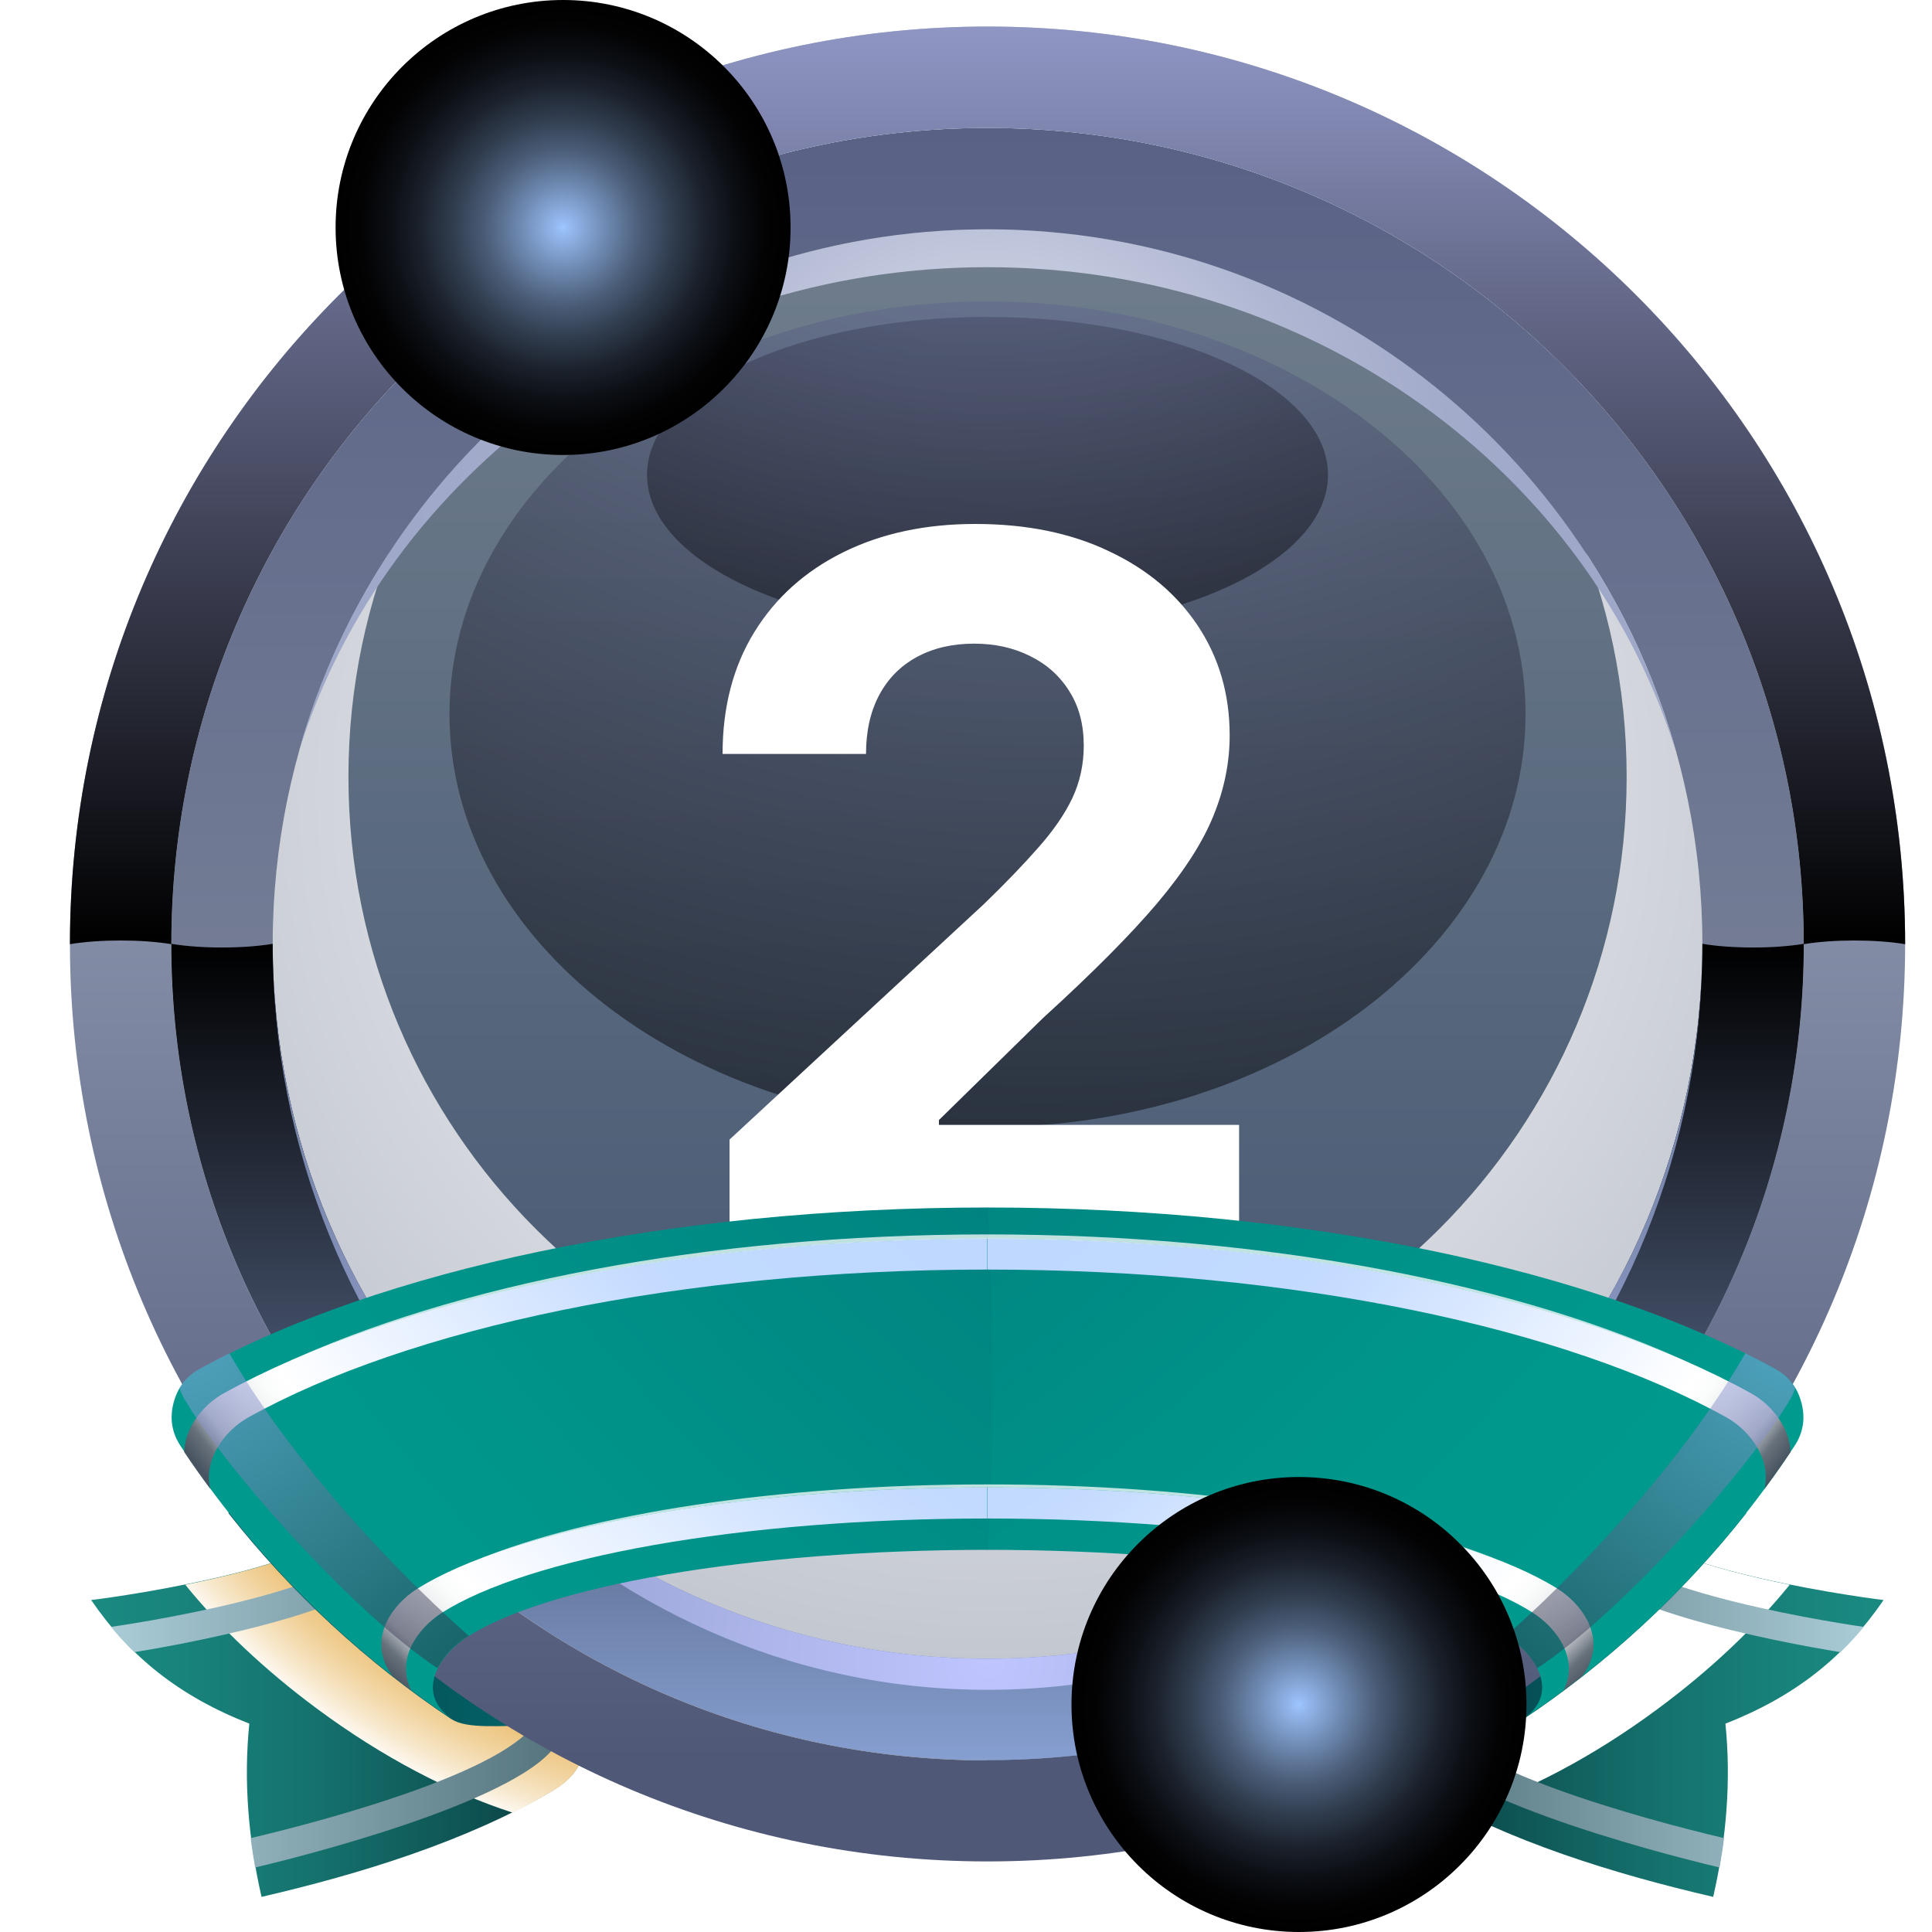 <svg width="40" height="40" viewBox="0 0 40 40" fill="none" xmlns="http://www.w3.org/2000/svg">
    <path fill-rule="evenodd" clip-rule="evenodd"
        d="M1.885 33.127C2.62 33.041 7.337 32.352 7.337 31.233C7.337 31.095 7.263 30.957 7.119 30.825C9.346 32.312 10.379 33.218 11.854 35.457C12.055 35.761 12.135 36.094 12.043 36.398C11.969 36.645 11.779 36.868 11.458 37.064C9.662 38.125 7.441 38.803 5.415 39.273C5.139 38.062 5.042 36.863 5.162 35.686C3.71 35.118 2.689 34.297 1.891 33.132H1.885V33.127Z"
        fill="url(#paint0_linear_379_46234)" />
    <path style="mix-blend-mode:multiply" fill-rule="evenodd" clip-rule="evenodd"
        d="M7.337 31.238C7.337 31.95 5.415 32.49 3.836 32.811C4.554 33.695 5.478 34.573 6.562 35.376C7.923 36.386 9.334 37.115 10.614 37.529C10.907 37.385 11.188 37.23 11.458 37.069C11.779 36.88 11.969 36.651 12.043 36.404C12.135 36.099 12.06 35.772 11.854 35.462C10.379 33.224 9.346 32.318 7.119 30.831C7.263 30.963 7.337 31.101 7.337 31.238Z"
        fill="url(#paint1_radial_379_46234)" />
    <path fill-rule="evenodd" clip-rule="evenodd"
        d="M11.182 35.462C10.896 36.575 6.821 37.672 5.191 38.056C5.214 38.257 5.248 38.464 5.283 38.664C6.746 38.32 11.268 37.109 11.607 35.927C11.693 35.634 11.613 35.324 11.418 35.037L10.987 34.618C11.177 34.894 11.257 35.187 11.182 35.462ZM2.786 34.205C4.066 33.999 8.123 33.23 8.187 32.179C8.204 32.007 8.129 31.835 7.974 31.674L7.544 31.255C7.693 31.405 7.768 31.559 7.762 31.715C7.728 32.805 3.297 33.539 2.298 33.683C2.453 33.872 2.614 34.045 2.786 34.211V34.205Z"
        fill="url(#paint2_linear_379_46234)" />
    <path fill-rule="evenodd" clip-rule="evenodd"
        d="M9.352 35.594C9.972 36.013 12.227 35.267 12.038 36.403C12.13 36.099 12.055 35.772 11.848 35.462C10.373 33.224 8.462 31.301 6.23 29.815C6.373 29.947 6.448 30.085 6.448 30.222C6.448 30.681 5.679 31.049 4.726 31.324C6.029 32.977 7.59 34.423 9.346 35.594H9.352Z"
        fill="url(#paint3_linear_379_46234)" />
    <path fill-rule="evenodd" clip-rule="evenodd"
        d="M39 33.127C38.265 33.041 33.547 32.352 33.547 31.233C33.547 31.095 33.622 30.957 33.766 30.825C31.539 32.312 30.506 33.218 29.031 35.457C28.83 35.761 28.75 36.094 28.841 36.398C28.916 36.645 29.105 36.868 29.427 37.064C31.223 38.125 33.444 38.803 35.47 39.273C35.746 38.062 35.843 36.863 35.723 35.686C37.175 35.118 38.196 34.297 38.994 33.132L39 33.127Z"
        fill="url(#paint4_linear_379_46234)" />
    <path style="mix-blend-mode:multiply" fill-rule="evenodd" clip-rule="evenodd"
        d="M33.553 31.238C33.553 31.95 35.476 32.49 37.054 32.811C36.337 33.695 35.413 34.573 34.328 35.376C32.968 36.386 31.556 37.115 30.276 37.529C29.984 37.385 29.703 37.23 29.433 37.069C29.111 36.88 28.922 36.651 28.847 36.404C28.756 36.099 28.83 35.772 29.037 35.462C30.512 33.224 31.545 32.318 33.772 30.831C33.628 30.963 33.553 31.101 33.553 31.238Z"
        fill="url(#paint5_radial_379_46234)" />
    <path fill-rule="evenodd" clip-rule="evenodd"
        d="M29.703 35.462C29.99 36.575 34.064 37.672 35.694 38.056C35.671 38.257 35.637 38.464 35.602 38.664C34.139 38.32 29.617 37.109 29.278 35.927C29.192 35.634 29.272 35.324 29.467 35.037L29.898 34.618C29.708 34.894 29.628 35.187 29.703 35.462ZM38.099 34.205C36.819 33.999 32.762 33.23 32.699 32.179C32.681 32.007 32.756 31.835 32.911 31.674L33.341 31.255C33.192 31.405 33.117 31.559 33.123 31.715C33.158 32.805 37.588 33.539 38.587 33.683C38.432 33.872 38.271 34.045 38.099 34.211V34.205Z"
        fill="url(#paint6_linear_379_46234)" />
    <path fill-rule="evenodd" clip-rule="evenodd"
        d="M31.533 35.594C30.913 36.013 28.658 35.267 28.847 36.403C28.756 36.099 28.83 35.772 29.037 35.462C30.512 33.224 32.423 31.301 34.655 29.815C34.512 29.947 34.437 30.085 34.437 30.222C34.437 30.681 35.206 31.049 36.159 31.324C34.856 32.977 33.295 34.423 31.539 35.594H31.533Z"
        fill="url(#paint7_linear_379_46234)" />
    <path fill-rule="evenodd" clip-rule="evenodd"
        d="M20.446 4.103C28.974 4.103 35.891 11.019 35.891 19.548C35.891 28.076 28.974 34.993 20.446 34.993C11.917 34.993 5.001 28.076 5.001 19.548C5.001 11.019 11.911 4.103 20.446 4.103Z"
        fill="url(#paint8_linear_379_46234)" />
    <path style="mix-blend-mode:multiply" fill-rule="evenodd" clip-rule="evenodd"
        d="M20.446 29.316C27.754 29.316 33.678 23.392 33.678 16.083C33.678 14.218 33.292 12.442 32.597 10.836C34.392 13.308 35.448 16.349 35.448 19.636C35.448 27.918 28.734 34.639 20.446 34.639C12.157 34.639 5.443 27.925 5.443 19.636C5.443 16.349 6.499 13.308 8.295 10.836C7.599 12.442 7.214 14.218 7.214 16.083C7.214 23.392 13.137 29.316 20.446 29.316Z"
        fill="url(#paint9_radial_379_46234)" />
    <path fill-rule="evenodd" clip-rule="evenodd"
        d="M20.446 4.748C28.62 4.748 35.246 11.373 35.246 19.548C35.246 27.722 28.62 34.348 20.446 34.348C12.271 34.348 5.646 27.716 5.646 19.548C5.646 11.38 12.271 4.748 20.446 4.748ZM37.345 19.548C37.345 10.216 29.777 2.649 20.446 2.649C11.114 2.649 3.547 10.216 3.547 19.548C3.547 28.879 11.114 36.447 20.446 36.447C29.777 36.447 37.345 28.879 37.345 19.548Z"
        fill="url(#paint10_linear_379_46234)" />
    <path fill-rule="evenodd" clip-rule="evenodd"
        d="M20.446 36.44C29.777 36.44 37.345 28.873 37.345 19.541C37.345 10.21 29.777 2.649 20.446 2.649C11.114 2.649 3.547 10.216 3.547 19.548C3.547 28.879 11.114 36.447 20.446 36.447V36.44ZM39.444 19.541C39.444 30.03 30.94 38.539 20.446 38.539C9.951 38.539 1.448 30.036 1.448 19.548C1.448 9.059 9.951 0.55 20.446 0.55C30.94 0.55 39.444 9.053 39.444 19.548V19.541Z"
        fill="url(#paint11_linear_379_46234)" />
    <path style="mix-blend-mode:screen" fill-rule="evenodd" clip-rule="evenodd"
        d="M20.446 34.342C12.271 34.342 5.646 27.716 5.646 19.541C5.336 19.592 4.976 19.617 4.596 19.617C4.217 19.617 3.857 19.592 3.547 19.541C3.547 28.873 11.114 36.441 20.446 36.441C29.777 36.441 37.345 28.873 37.345 19.541C37.035 19.592 36.675 19.617 36.295 19.617C35.916 19.617 35.556 19.592 35.246 19.541C35.246 27.716 28.62 34.342 20.446 34.342Z"
        fill="url(#paint12_linear_379_46234)" />
    <path style="mix-blend-mode:screen" fill-rule="evenodd" clip-rule="evenodd"
        d="M3.547 19.548C3.547 10.216 11.114 2.649 20.446 2.649C29.777 2.649 37.345 10.216 37.345 19.548C37.654 19.497 38.015 19.472 38.394 19.472C38.773 19.472 39.134 19.497 39.444 19.548C39.437 9.053 30.934 0.55 20.446 0.55C9.957 0.55 1.448 9.053 1.448 19.548C1.758 19.497 2.118 19.472 2.497 19.472C2.877 19.472 3.237 19.497 3.547 19.548Z"
        fill="url(#paint13_linear_379_46234)" />
    <path style="mix-blend-mode:screen" fill-rule="evenodd" clip-rule="evenodd"
        d="M20.446 34.342C12.271 34.342 5.646 27.716 5.646 19.541C5.646 28.07 12.271 34.986 20.446 34.986C28.62 34.986 35.246 28.07 35.246 19.541C35.246 27.716 28.62 34.342 20.446 34.342Z"
        fill="url(#paint14_radial_379_46234)" />
    <path style="mix-blend-mode:multiply" fill-rule="evenodd" clip-rule="evenodd"
        d="M20.446 5.532C27.198 5.532 32.9 9.774 34.708 15.59C32.976 9.337 27.248 4.748 20.446 4.748C13.643 4.748 7.909 9.337 6.177 15.59C7.985 9.78 13.687 5.532 20.439 5.532H20.446Z"
        fill="url(#paint15_radial_379_46234)" />
    <path style="mix-blend-mode:screen" opacity="0.5" fill-rule="evenodd" clip-rule="evenodd"
        d="M20.446 23.335C26.597 23.335 31.585 19.51 31.585 14.787C31.585 10.065 26.597 6.24 20.446 6.24C14.294 6.24 9.306 10.065 9.306 14.787C9.306 19.51 14.294 23.335 20.446 23.335Z"
        fill="url(#paint16_radial_379_46234)" />
    <path style="mix-blend-mode:screen" opacity="0.5" fill-rule="evenodd" clip-rule="evenodd"
        d="M20.446 13.099C24.34 13.099 27.495 11.639 27.495 9.831C27.495 8.022 24.34 6.562 20.446 6.562C16.551 6.562 13.396 8.022 13.396 9.831C13.396 11.639 16.551 13.099 20.446 13.099Z"
        fill="url(#paint17_radial_379_46234)" />
    <g style="mix-blend-mode:soft-light" filter="url(#filter0_d_379_46234)">
        <path
            d="M15.104 25V22.746L20.372 17.869C20.82 17.435 21.195 17.045 21.499 16.698C21.807 16.351 22.041 16.012 22.2 15.679C22.359 15.342 22.438 14.978 22.438 14.588C22.438 14.155 22.34 13.781 22.142 13.468C21.945 13.15 21.675 12.907 21.333 12.738C20.991 12.565 20.603 12.478 20.169 12.478C19.717 12.478 19.322 12.57 18.985 12.753C18.647 12.936 18.387 13.198 18.204 13.54C18.021 13.883 17.93 14.29 17.93 14.762H14.96C14.96 13.793 15.179 12.953 15.617 12.24C16.056 11.527 16.67 10.975 17.46 10.585C18.25 10.195 19.16 10 20.191 10C21.251 10 22.173 10.188 22.959 10.564C23.748 10.934 24.363 11.45 24.801 12.11C25.239 12.77 25.459 13.526 25.459 14.379C25.459 14.937 25.348 15.489 25.126 16.033C24.909 16.578 24.522 17.182 23.963 17.847C23.404 18.507 22.616 19.299 21.6 20.224L19.44 22.341V22.442H25.654V25H15.104Z"
            fill="white" />
    </g>
    <path fill-rule="evenodd" clip-rule="evenodd"
        d="M20.446 25C27.126 25 33.049 26.314 36.751 28.34C37.038 28.495 37.221 28.736 37.301 29.058C37.382 29.373 37.33 29.677 37.147 29.947C35.672 32.185 33.761 34.108 31.528 35.594C32.291 35.078 31.832 34.297 31.241 33.907C29.634 32.845 25.404 32.088 20.44 32.088C20.308 29.643 20.314 27.284 20.44 25.006L20.446 25Z"
        fill="url(#paint18_radial_379_46234)" />
    <path fill-rule="evenodd" clip-rule="evenodd"
        d="M20.446 25C13.765 25 7.843 26.314 4.141 28.34C3.854 28.495 3.67 28.736 3.59 29.058C3.51 29.373 3.561 29.677 3.745 29.947C5.22 32.185 7.131 34.108 9.363 35.594C8.6 35.078 9.059 34.297 9.65 33.907C11.257 32.845 15.487 32.088 20.451 32.088C20.583 29.643 20.578 27.284 20.451 25.006L20.446 25Z"
        fill="url(#paint19_radial_379_46234)" />
    <path fill-rule="evenodd" clip-rule="evenodd"
        d="M8.641 32.891C8.072 33.253 7.59 33.987 8.13 34.705C8.256 34.802 8.382 34.9 8.514 34.997C8.193 34.349 8.641 33.723 9.14 33.396C10.936 32.248 15.321 31.439 20.44 31.439V30.796C15.166 30.796 10.626 31.657 8.641 32.891ZM4.353 30.825C4.216 30.24 4.617 29.643 5.134 29.35C8.457 27.496 14.075 26.285 20.44 26.285V25.643C13.915 25.643 8.147 26.905 4.635 28.845C4.187 29.092 3.831 29.568 3.814 30.062C3.986 30.32 4.17 30.578 4.353 30.825Z"
        fill="url(#paint20_radial_379_46234)" />
    <path opacity="0.75" fill-rule="evenodd" clip-rule="evenodd"
        d="M20.446 25.557C14.598 25.557 9.364 26.601 5.834 28.254C9.386 26.653 14.615 25.648 20.446 25.648V25.557ZM9.897 32.289C12.227 31.387 16.084 30.796 20.446 30.796V30.733C16.061 30.733 12.193 31.347 9.897 32.289Z"
        fill="white" />
    <path style="mix-blend-mode:screen" opacity="0.5" fill-rule="evenodd" clip-rule="evenodd"
        d="M9.702 33.867C7.751 32.133 5.851 29.935 4.749 28.019C4.537 28.122 4.336 28.231 4.135 28.34C3.952 28.438 3.814 28.575 3.716 28.736C3.745 28.822 3.779 28.902 3.825 28.977C4.635 30.36 7.28 33.373 9.059 34.538C9.18 34.291 9.404 34.062 9.651 33.901C9.668 33.89 9.691 33.878 9.708 33.861L9.702 33.867Z"
        fill="url(#paint21_radial_379_46234)" />
    <path fill-rule="evenodd" clip-rule="evenodd"
        d="M32.245 32.891C32.813 33.253 33.295 33.987 32.756 34.705C32.629 34.802 32.503 34.9 32.371 34.997C32.693 34.349 32.245 33.723 31.746 33.396C29.949 32.248 25.565 31.439 20.445 31.439V30.796C25.72 30.796 30.259 31.657 32.245 32.891ZM36.532 30.825C36.67 30.24 36.268 29.643 35.751 29.35C32.428 27.496 26.81 26.285 20.445 26.285V25.643C26.971 25.643 32.738 26.905 36.251 28.845C36.698 29.092 37.054 29.568 37.071 30.062C36.899 30.32 36.716 30.578 36.532 30.825Z"
        fill="url(#paint22_radial_379_46234)" />
    <path opacity="0.75" fill-rule="evenodd" clip-rule="evenodd"
        d="M20.445 25.557C26.293 25.557 31.527 26.601 35.057 28.254C31.505 26.653 26.276 25.648 20.445 25.648V25.557ZM30.994 32.289C28.664 31.387 24.807 30.796 20.445 30.796V30.733C24.83 30.733 28.698 31.347 30.994 32.289Z"
        fill="white" />
    <path style="mix-blend-mode:screen" opacity="0.5" fill-rule="evenodd" clip-rule="evenodd"
        d="M31.183 33.867C33.135 32.133 35.034 29.935 36.136 28.019C36.349 28.122 36.55 28.231 36.75 28.34C36.934 28.438 37.072 28.575 37.169 28.736C37.141 28.822 37.106 28.902 37.06 28.977C36.251 30.36 33.605 33.373 31.826 34.538C31.706 34.291 31.482 34.062 31.235 33.901C31.218 33.89 31.195 33.878 31.178 33.861L31.183 33.867Z"
        fill="url(#paint23_radial_379_46234)" />
    <path style="mix-blend-mode:screen"
        d="M11.658 9.42C14.259 9.42 16.368 7.311 16.368 4.71C16.368 2.109 14.259 0 11.658 0C9.056 0 6.948 2.109 6.948 4.71C6.948 7.311 9.056 9.42 11.658 9.42Z"
        fill="url(#paint24_radial_379_46234)" />
    <path style="mix-blend-mode:screen"
        d="M26.894 40C29.495 40 31.604 37.891 31.604 35.29C31.604 32.689 29.495 30.58 26.894 30.58C24.293 30.58 22.184 32.689 22.184 35.29C22.184 37.891 24.293 40 26.894 40Z"
        fill="url(#paint25_radial_379_46234)" />
    <defs>
        <filter id="filter0_d_379_46234" x="14.96" y="10" width="10.694" height="15.848" filterUnits="userSpaceOnUse"
            color-interpolation-filters="sRGB">
            <feFlood flood-opacity="0" result="BackgroundImageFix" />
            <feColorMatrix in="SourceAlpha" type="matrix" values="0 0 0 0 0 0 0 0 0 0 0 0 0 0 0 0 0 0 127 0"
                result="hardAlpha" />
            <feOffset dy="0.848" />
            <feComposite in2="hardAlpha" operator="out" />
            <feColorMatrix type="matrix" values="0 0 0 0 0 0 0 0 0 0 0 0 0 0 0 0 0 0 0.25 0" />
            <feBlend mode="normal" in2="BackgroundImageFix" result="effect1_dropShadow_379_46234" />
            <feBlend mode="normal" in="SourceGraphic" in2="effect1_dropShadow_379_46234" result="shape" />
        </filter>
        <linearGradient id="paint0_linear_379_46234" x1="1.885" y1="35.049" x2="12.078" y2="35.049"
            gradientUnits="userSpaceOnUse">
            <stop stop-color="#1A8A81" />
            <stop offset="0.19" stop-color="#18837B" />
            <stop offset="0.45" stop-color="#15726D" />
            <stop offset="0.74" stop-color="#0F5656" />
            <stop offset="1" stop-color="#0A383D" />
        </linearGradient>
        <radialGradient id="paint1_radial_379_46234" cx="0" cy="0" r="1" gradientUnits="userSpaceOnUse"
            gradientTransform="translate(16.089 22.504) scale(16.213)">
            <stop offset="0.71" stop-color="#E3A539" />
            <stop offset="0.75" stop-color="#E3A63D" />
            <stop offset="0.79" stop-color="#E5AC49" />
            <stop offset="0.83" stop-color="#E8B55D" />
            <stop offset="0.88" stop-color="#ECC279" />
            <stop offset="0.92" stop-color="#F1D39E" />
            <stop offset="0.96" stop-color="#F7E7CA" />
            <stop offset="1" stop-color="white" />
        </radialGradient>
        <linearGradient id="paint2_linear_379_46234" x1="2.298" y1="34.957" x2="11.647" y2="34.957"
            gradientUnits="userSpaceOnUse">
            <stop stop-color="#AACCD6" />
            <stop offset="1" stop-color="#54737C" />
        </linearGradient>
        <linearGradient id="paint3_linear_379_46234" x1="4.732" y1="33.103" x2="12.078" y2="33.103"
            gradientUnits="userSpaceOnUse">
            <stop stop-color="#0A3D48" />
            <stop offset="1" stop-color="#006B6D" />
        </linearGradient>
        <linearGradient id="paint4_linear_379_46234" x1="39" y1="3.748" x2="28.807" y2="3.748"
            gradientUnits="userSpaceOnUse">
            <stop stop-color="#1A8A81" />
            <stop offset="0.19" stop-color="#18837B" />
            <stop offset="0.45" stop-color="#15726D" />
            <stop offset="0.74" stop-color="#0F5656" />
            <stop offset="1" stop-color="#0A383D" />
        </linearGradient>
        <radialGradient id="paint5_radial_379_46234" cx="0" cy="0" r="1" gradientUnits="userSpaceOnUse"
            gradientTransform="translate(24.796 4.035) rotate(180) scale(16.213 16.213)">
            <stop offset="0.71" stop-color="#E3A539" />
            <stop offset="0.75" stop-color="#E3A63D" />
            <stop offset="0.79" stop-color="#E5AC49" />
            <stop offset="0.83" stop-color="#E8B55D" />
            <stop offset="0.88" stop-color="#ECC279" />
            <stop offset="0.92" stop-color="#F1D39E" />
            <stop offset="0.96" stop-color="#F7E7CA" />
            <stop offset="1" stop-color="white" />
        </radialGradient>
        <linearGradient id="paint6_linear_379_46234" x1="38.587" y1="3.748" x2="29.238" y2="3.748"
            gradientUnits="userSpaceOnUse">
            <stop stop-color="#AACCD6" />
            <stop offset="1" stop-color="#54737C" />
        </linearGradient>
        <linearGradient id="paint7_linear_379_46234" x1="28.807" y1="3.748" x2="36.153" y2="3.748"
            gradientUnits="userSpaceOnUse">
            <stop stop-color="#0A3D48" />
            <stop offset="1" stop-color="#006B6D" />
        </linearGradient>
        <linearGradient id="paint8_linear_379_46234" x1="20.446" y1="34.993" x2="20.446" y2="4.103"
            gradientUnits="userSpaceOnUse">
            <stop stop-color="#3F516E" />
            <stop offset="1" stop-color="#707E8C" />
        </linearGradient>
        <radialGradient id="paint9_radial_379_46234" cx="0" cy="0" r="1" gradientUnits="userSpaceOnUse"
            gradientTransform="translate(20.553 16.38) scale(29.17 29.17)">
            <stop stop-color="white" />
            <stop offset="1" stop-color="#9EA5B3" />
        </radialGradient>
        <linearGradient id="paint10_linear_379_46234" x1="20.446" y1="36.441" x2="20.446" y2="2.649"
            gradientUnits="userSpaceOnUse">
            <stop stop-color="#8D96A4" />
            <stop offset="1" stop-color="#596285" />
        </linearGradient>
        <linearGradient id="paint11_linear_379_46234" x1="20.446" y1="36.44" x2="20.446" y2="2.649"
            gradientUnits="userSpaceOnUse">
            <stop stop-color="#505878" />
            <stop offset="1" stop-color="#B4BFD1" />
        </linearGradient>
        <linearGradient id="paint12_linear_379_46234" x1="20.446" y1="36.441" x2="20.446" y2="19.548"
            gradientUnits="userSpaceOnUse">
            <stop stop-color="#869FD1" />
            <stop offset="1" />
        </linearGradient>
        <linearGradient id="paint13_linear_379_46234" x1="20.446" y1="19.548" x2="20.446" y2="0.55"
            gradientUnits="userSpaceOnUse">
            <stop />
            <stop offset="1" stop-color="#8F96C4" />
        </linearGradient>
        <radialGradient id="paint14_radial_379_46234" cx="0" cy="0" r="1" gradientUnits="userSpaceOnUse"
            gradientTransform="translate(20.446 34.354) scale(17.727)">
            <stop stop-color="#BFC5FF" />
            <stop offset="1" stop-color="#7987AD" />
        </radialGradient>
        <radialGradient id="paint15_radial_379_46234" cx="0" cy="0" r="1" gradientUnits="userSpaceOnUse"
            gradientTransform="translate(20.446 10.172) scale(16.033 16.033)">
            <stop stop-color="white" />
            <stop offset="0.14" stop-color="#DFE2ED" />
            <stop offset="0.29" stop-color="#C3C9DD" />
            <stop offset="0.44" stop-color="#AFB6D2" />
            <stop offset="0.6" stop-color="#A3ABCB" />
            <stop offset="0.75" stop-color="#9FA8C9" />
        </radialGradient>
        <radialGradient id="paint16_radial_379_46234" cx="0" cy="0" r="1" gradientUnits="userSpaceOnUse"
            gradientTransform="translate(21.558 -7.631) scale(31.623 31.623)">
            <stop stop-color="#ABB8FF" />
            <stop offset="1" />
        </radialGradient>
        <radialGradient id="paint17_radial_379_46234" cx="0" cy="0" r="1" gradientUnits="userSpaceOnUse"
            gradientTransform="translate(20.294 -6.405) scale(21.002 21.002)">
            <stop stop-color="#ABB8FF" />
            <stop offset="1" />
        </radialGradient>
        <radialGradient id="paint18_radial_379_46234" cx="0" cy="0" r="1" gradientUnits="userSpaceOnUse"
            gradientTransform="translate(0.99 1.183) rotate(-180) scale(46.532 46.532)">
            <stop offset="0.33" stop-color="#00565F" />
            <stop offset="0.37" stop-color="#00B5C5" />
            <stop offset="0.39" stop-color="#009DA9" />
            <stop offset="0.4" stop-color="#008A93" />
            <stop offset="0.42" stop-color="#007D83" />
            <stop offset="0.43" stop-color="#007579" />
            <stop offset="0.46" stop-color="#007377" />
            <stop offset="0.64" stop-color="#008682" />
            <stop offset="0.84" stop-color="#00958B" />
            <stop offset="1" stop-color="#009B8F" />
        </radialGradient>
        <radialGradient id="paint19_radial_379_46234" cx="0" cy="0" r="1" gradientUnits="userSpaceOnUse"
            gradientTransform="translate(39.895 4.035) scale(46.532 46.532)">
            <stop offset="0.33" stop-color="#00565F" />
            <stop offset="0.37" stop-color="#00B5C5" />
            <stop offset="0.39" stop-color="#009DA9" />
            <stop offset="0.4" stop-color="#008A93" />
            <stop offset="0.42" stop-color="#007D83" />
            <stop offset="0.43" stop-color="#007579" />
            <stop offset="0.46" stop-color="#007377" />
            <stop offset="0.64" stop-color="#008682" />
            <stop offset="0.84" stop-color="#00958B" />
            <stop offset="1" stop-color="#009B8F" />
        </radialGradient>
        <radialGradient id="paint20_radial_379_46234" cx="0" cy="0" r="1" gradientUnits="userSpaceOnUse"
            gradientTransform="translate(37.479 3.932) scale(42.687 42.687)">
            <stop stop-color="#BAD5FF" />
            <stop offset="0.55" stop-color="#BBD6FF" />
            <stop offset="0.75" stop-color="#C2DAFF" />
            <stop offset="0.77" stop-color="#C4DBFF" />
            <stop offset="0.94" stop-color="white" />
            <stop offset="0.95" stop-color="#FAFBFB" />
            <stop offset="0.96" stop-color="#EEEFF0" />
            <stop offset="0.97" stop-color="#D8DBDE" />
            <stop offset="0.98" stop-color="#BBBFC4" />
            <stop offset="0.99" stop-color="#67717B" />
            <stop offset="1" stop-color="#485461" />
        </radialGradient>
        <radialGradient id="paint21_radial_379_46234" cx="0" cy="0" r="1" gradientUnits="userSpaceOnUse"
            gradientTransform="translate(3.538 27.106) scale(12.838)">
            <stop stop-color="#ABB8FF" />
            <stop offset="1" />
        </radialGradient>
        <radialGradient id="paint22_radial_379_46234" cx="0" cy="0" r="1" gradientUnits="userSpaceOnUse"
            gradientTransform="translate(3.406 4.035) rotate(180) scale(42.687 42.687)">
            <stop stop-color="#BAD5FF" />
            <stop offset="0.55" stop-color="#BBD6FF" />
            <stop offset="0.75" stop-color="#C2DAFF" />
            <stop offset="0.77" stop-color="#C4DBFF" />
            <stop offset="0.94" stop-color="white" />
            <stop offset="0.95" stop-color="#FAFBFB" />
            <stop offset="0.96" stop-color="#EEEFF0" />
            <stop offset="0.97" stop-color="#D8DBDE" />
            <stop offset="0.98" stop-color="#BBBFC4" />
            <stop offset="0.99" stop-color="#67717B" />
            <stop offset="1" stop-color="#485461" />
        </radialGradient>
        <radialGradient id="paint23_radial_379_46234" cx="0" cy="0" r="1" gradientUnits="userSpaceOnUse"
            gradientTransform="translate(37.342 27.106) rotate(180) scale(12.838 12.838)">
            <stop stop-color="#ABB8FF" />
            <stop offset="1" />
        </radialGradient>
        <radialGradient id="paint24_radial_379_46234" cx="0" cy="0" r="1" gradientUnits="userSpaceOnUse"
            gradientTransform="translate(11.658 4.71) scale(4.71)">
            <stop stop-color="#9EC5FF" />
            <stop offset="0.06" stop-color="#8EB1E5" />
            <stop offset="0.21" stop-color="#6983A9" />
            <stop offset="0.35" stop-color="#495B75" />
            <stop offset="0.5" stop-color="#2E3A4B" />
            <stop offset="0.64" stop-color="#1A202A" />
            <stop offset="0.77" stop-color="#0B0E13" />
            <stop offset="0.89" stop-color="#030304" />
            <stop offset="1" />
        </radialGradient>
        <radialGradient id="paint25_radial_379_46234" cx="0" cy="0" r="1" gradientUnits="userSpaceOnUse"
            gradientTransform="translate(26.894 35.29) scale(4.71)">
            <stop stop-color="#9EC5FF" />
            <stop offset="0.06" stop-color="#8EB1E5" />
            <stop offset="0.21" stop-color="#6983A9" />
            <stop offset="0.35" stop-color="#495B75" />
            <stop offset="0.5" stop-color="#2E3A4B" />
            <stop offset="0.64" stop-color="#1A202A" />
            <stop offset="0.77" stop-color="#0B0E13" />
            <stop offset="0.89" stop-color="#030304" />
            <stop offset="1" />
        </radialGradient>
    </defs>
</svg>